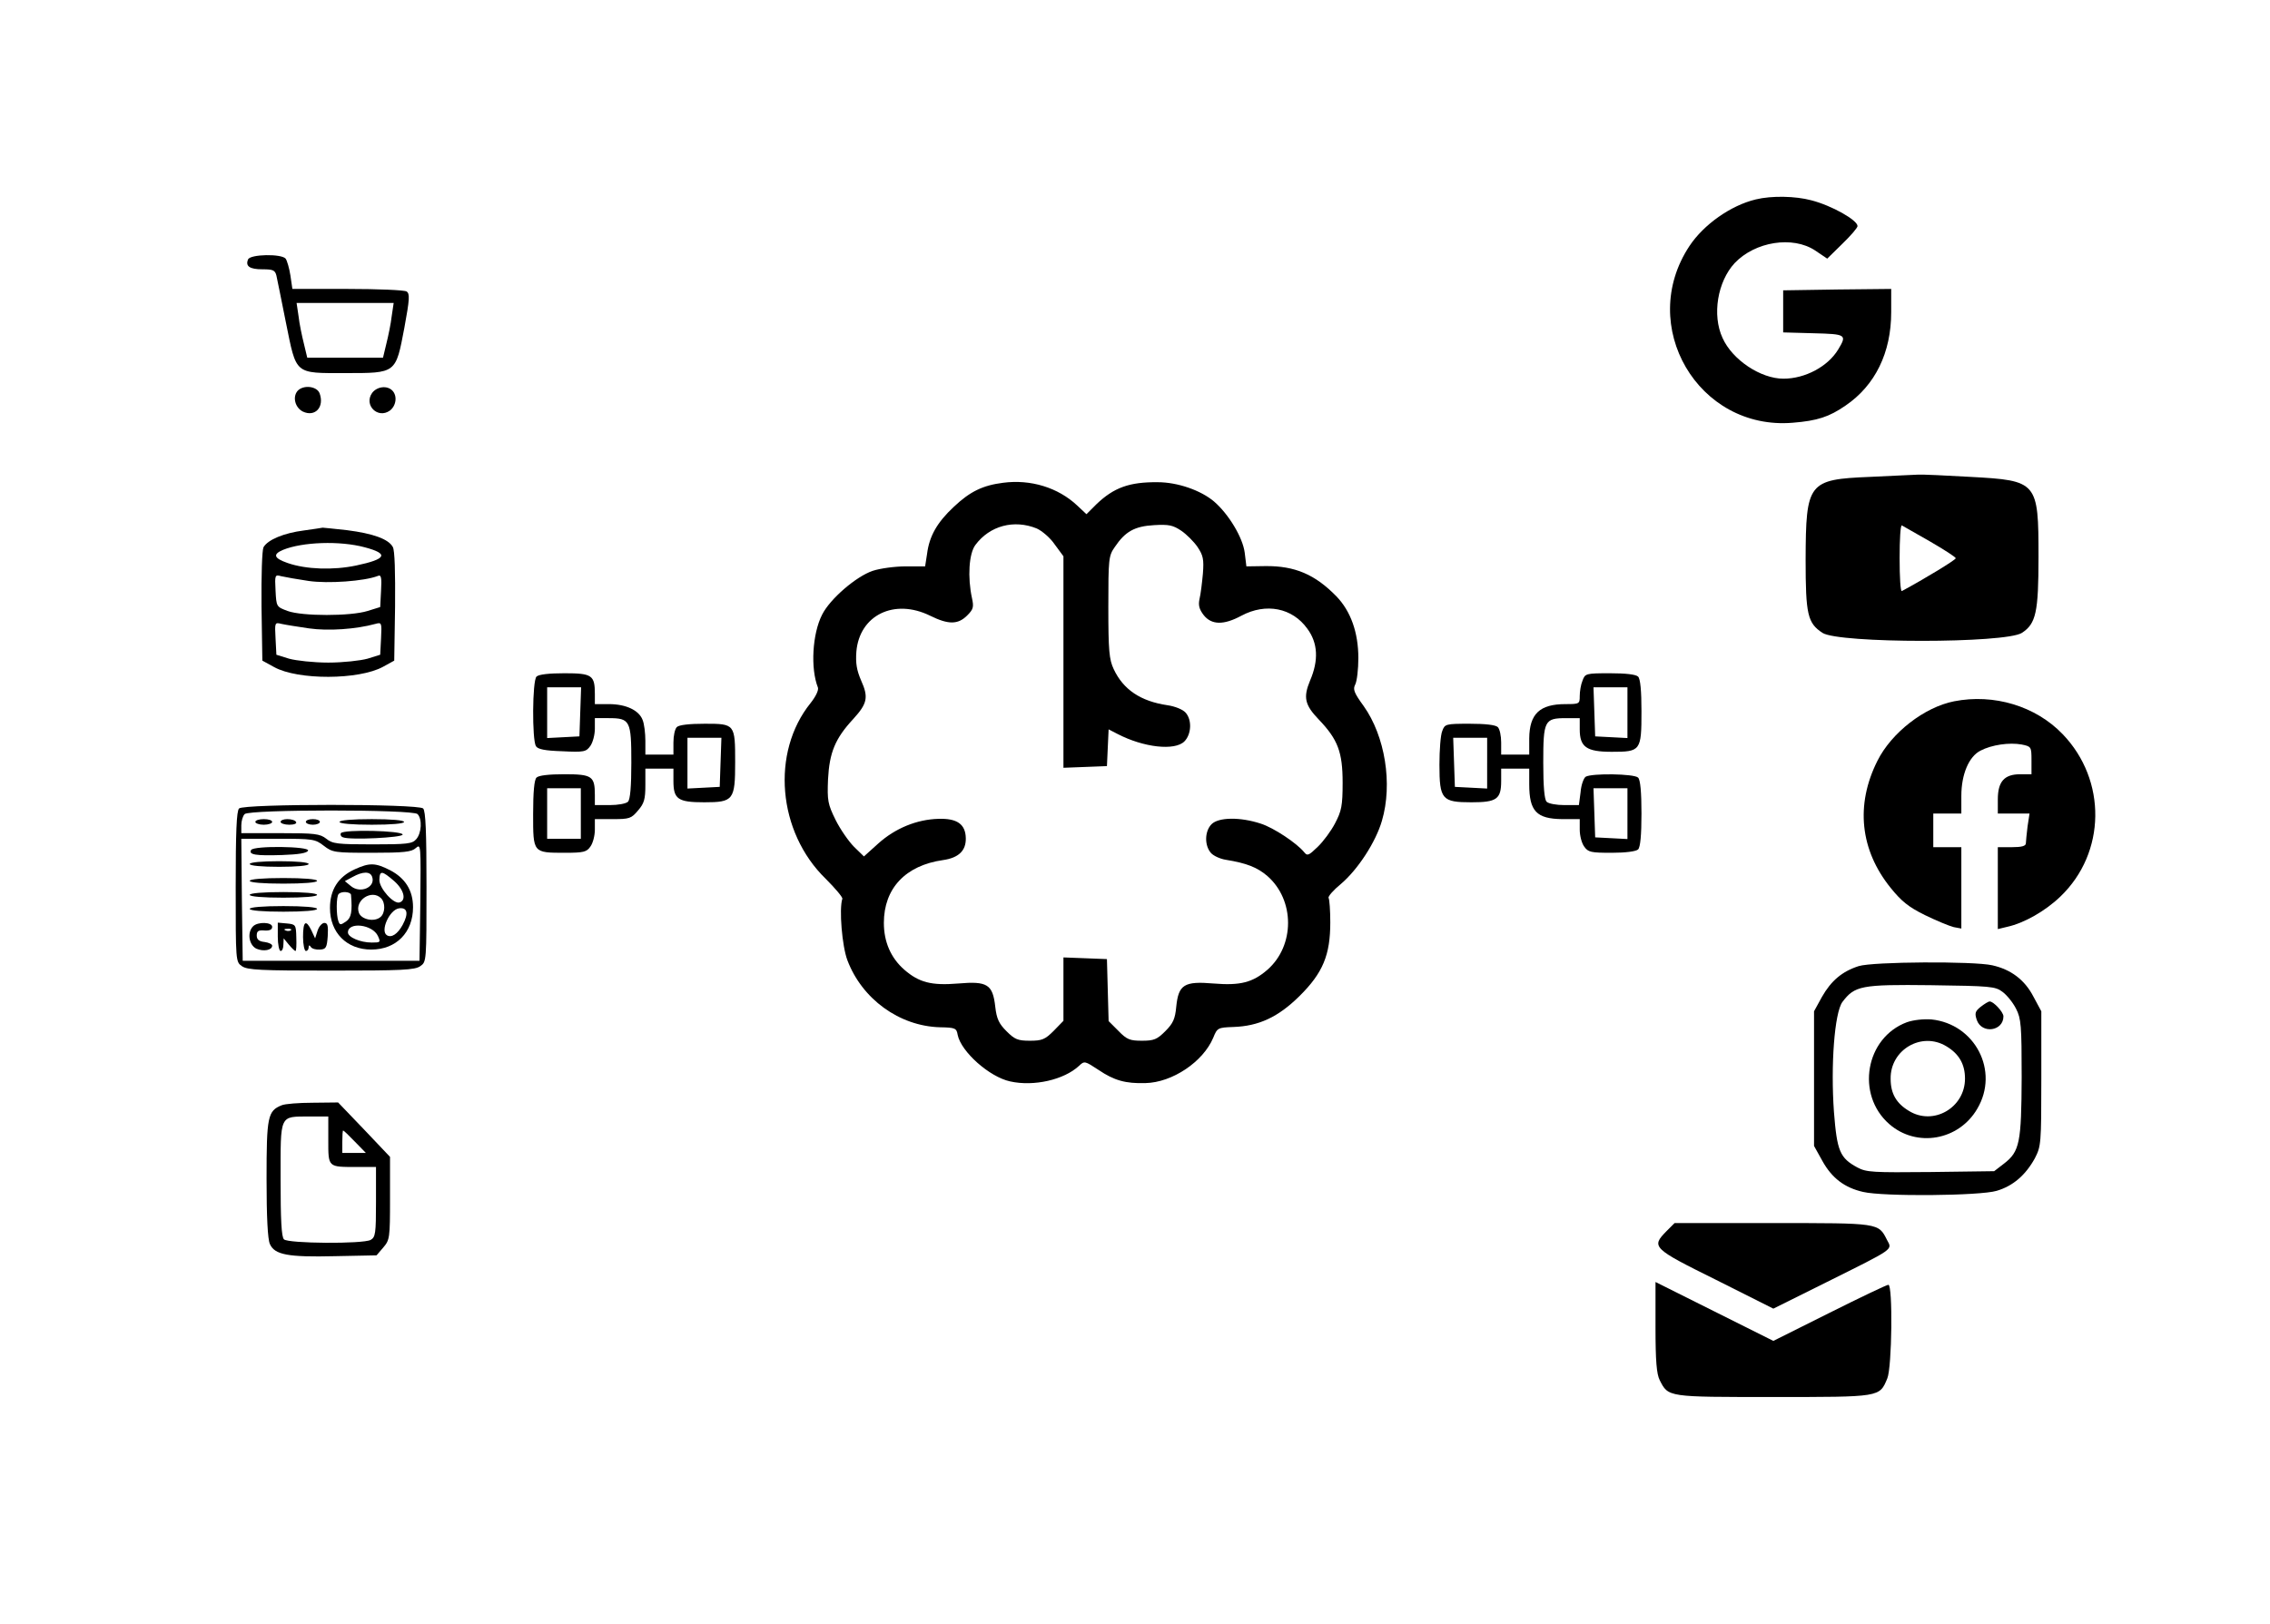 <?xml version="1.0" standalone="no"?>
<!DOCTYPE svg PUBLIC "-//W3C//DTD SVG 20010904//EN"
 "http://www.w3.org/TR/2001/REC-SVG-20010904/DTD/svg10.dtd">
<svg version="1.0" xmlns="http://www.w3.org/2000/svg"
 width="809pt" height="579pt" viewBox="0 0 809 579"
 preserveAspectRatio="xMidYMid meet">

<g transform="translate(0,579) scale(0.1,-0.1)"
fill="#000000" stroke="none">
<path d="M6257 5079 c-88 -21 -185 -89 -236 -166 -188 -284 31 -658 368 -630
88 7 130 21 188 61 106 72 163 189 163 333 l0 83 -192 -2 -193 -3 0 -75 0 -75
108 -3 c117 -3 120 -5 88 -58 -37 -61 -118 -104 -195 -104 -81 0 -182 67 -217
145 -38 82 -18 201 43 267 73 77 207 98 287 45 l43 -29 54 53 c30 29 54 57 54
63 0 21 -91 73 -165 92 -56 15 -141 17 -198 3z"/>
<path d="M884 4865 c-10 -24 6 -35 51 -35 38 0 45 -3 50 -22 3 -13 18 -88 34
-168 38 -187 29 -180 211 -180 183 0 180 -2 211 161 19 103 20 122 8 130 -8 5
-102 9 -210 9 l-197 0 -7 48 c-4 26 -12 53 -17 60 -15 18 -127 16 -134 -3z
m512 -202 c-3 -27 -12 -70 -19 -98 l-12 -50 -135 0 -135 0 -12 50 c-7 28 -16
71 -19 98 l-7 47 173 0 173 0 -7 -47z"/>
<path d="M1060 4396 c-18 -22 -8 -59 19 -73 44 -21 78 16 60 65 -10 26 -59 31
-79 8z"/>
<path d="M1326 4389 c-30 -43 20 -93 63 -63 23 17 28 53 9 72 -19 19 -55 14
-72 -9z"/>
<path d="M6664 4090 c-220 -9 -228 -20 -229 -295 0 -196 7 -226 60 -261 58
-38 652 -38 711 0 50 33 59 73 59 271 0 268 -4 272 -242 285 -87 5 -171 9
-188 8 -16 -1 -93 -4 -171 -8z m214 -230 c50 -29 92 -56 92 -60 0 -6 -112 -74
-192 -117 -5 -2 -8 50 -8 117 0 67 3 119 8 117 4 -2 49 -28 100 -57z"/>
<path d="M3575 4069 c-72 -9 -118 -31 -176 -86 -59 -55 -87 -104 -95 -167 l-7
-45 -69 0 c-38 0 -91 -7 -118 -16 -59 -20 -152 -100 -180 -156 -35 -68 -42
-192 -15 -260 3 -9 -7 -31 -26 -55 -142 -176 -118 -460 54 -627 34 -34 61 -66
59 -71 -12 -36 -1 -169 18 -219 52 -138 185 -235 330 -239 54 -1 59 -3 63 -27
12 -60 113 -150 187 -166 85 -19 192 6 245 55 20 19 21 18 70 -14 56 -38 97
-49 167 -47 96 2 206 76 242 162 14 35 17 36 71 38 91 3 160 35 236 110 84 83
110 147 110 263 0 43 -3 82 -6 87 -3 5 17 28 44 50 60 51 124 149 146 225 39
132 11 302 -65 409 -35 48 -39 60 -30 77 6 12 11 54 11 94 0 91 -27 167 -78
220 -76 78 -148 109 -253 108 l-68 -1 -6 49 c-7 54 -57 137 -109 182 -47 40
-130 69 -201 69 -101 1 -156 -19 -218 -78 l-36 -36 -33 31 c-68 64 -166 94
-264 81z m120 -163 c18 -8 48 -33 64 -57 l31 -42 0 -377 0 -377 78 3 77 3 3
66 3 65 31 -16 c94 -49 205 -61 239 -27 25 25 28 77 4 103 -10 11 -37 22 -64
26 -96 14 -158 56 -192 129 -16 34 -19 66 -19 221 0 171 1 183 23 214 37 55
70 74 140 78 53 3 67 0 97 -20 19 -13 45 -39 58 -58 20 -30 23 -44 19 -95 -3
-33 -8 -74 -12 -90 -5 -23 -1 -37 15 -58 28 -35 71 -36 134 -2 88 47 182 28
235 -46 38 -51 41 -113 10 -185 -25 -60 -19 -87 31 -139 68 -71 85 -116 85
-225 0 -83 -4 -101 -27 -145 -14 -27 -42 -65 -62 -84 -32 -31 -37 -33 -48 -19
-26 32 -108 87 -155 102 -73 24 -150 23 -175 -2 -25 -25 -26 -76 -2 -103 9
-10 33 -21 53 -24 74 -12 112 -27 148 -58 98 -86 98 -248 0 -334 -52 -45 -96
-57 -192 -49 -105 9 -125 -4 -133 -83 -4 -43 -11 -59 -39 -87 -29 -29 -40 -34
-83 -34 -43 0 -54 4 -84 35 l-35 35 -3 110 -3 111 -77 3 -78 3 0 -113 0 -113
-35 -36 c-31 -31 -42 -35 -85 -35 -43 0 -54 5 -83 34 -27 27 -35 44 -40 87 -9
80 -28 92 -132 83 -96 -8 -140 4 -192 49 -48 42 -73 99 -73 167 0 123 77 205
211 224 56 8 82 34 81 78 -1 50 -31 71 -97 69 -78 -2 -155 -34 -215 -88 l-51
-46 -35 34 c-19 19 -49 62 -66 96 -28 57 -30 69 -27 145 5 95 25 145 90 215
50 55 55 77 28 137 -16 37 -20 62 -17 103 11 130 135 191 263 128 65 -32 99
-32 132 1 22 22 24 30 17 62 -16 74 -11 158 12 189 51 69 138 92 219 59z"/>
<path d="M1083 3899 c-71 -9 -129 -33 -144 -60 -5 -11 -8 -98 -7 -211 l3 -193
42 -23 c85 -47 302 -46 388 1 l40 22 3 193 c1 121 -1 200 -8 212 -15 28 -69
48 -163 60 -45 5 -84 9 -87 9 -3 -1 -33 -5 -67 -10z m217 -60 c87 -23 78 -42
-31 -65 -81 -17 -178 -14 -244 9 -49 17 -54 31 -16 47 69 28 202 33 291 9z
m-200 -120 c69 -10 198 -1 247 18 11 5 14 -5 11 -53 l-3 -58 -45 -14 c-61 -19
-233 -19 -285 0 -40 15 -40 15 -43 73 -3 56 -2 57 20 51 13 -3 57 -11 98 -17z
m1 -169 c69 -10 168 -3 237 16 22 6 23 5 20 -52 l-3 -58 -45 -14 c-25 -7 -88
-14 -140 -14 -52 0 -115 7 -140 14 l-45 14 -3 58 c-3 57 -3 58 21 52 13 -3 57
-10 98 -16z"/>
<path d="M1912 3378 c-15 -15 -16 -225 -2 -248 7 -11 32 -16 93 -18 79 -4 86
-2 101 19 9 13 16 40 16 61 l0 38 49 0 c77 0 81 -9 81 -159 0 -85 -4 -131 -12
-139 -7 -7 -36 -12 -65 -12 l-53 0 0 36 c0 67 -10 74 -108 74 -55 0 -92 -4
-100 -12 -8 -8 -12 -51 -12 -130 0 -139 -1 -138 114 -138 66 0 77 3 90 22 9
12 16 39 16 60 l0 38 64 0 c59 0 66 2 90 31 22 25 26 41 26 90 l0 59 50 0 50
0 0 -44 c0 -65 16 -76 110 -76 104 0 110 8 110 143 0 136 -1 137 -108 137 -55
0 -92 -4 -100 -12 -7 -7 -12 -31 -12 -55 l0 -43 -50 0 -50 0 0 49 c0 27 -4 61
-10 75 -13 34 -59 56 -120 56 l-50 0 0 36 c0 67 -10 74 -108 74 -55 0 -92 -4
-100 -12z m156 -125 l-3 -88 -57 -3 -58 -3 0 91 0 90 60 0 61 0 -3 -87z m500
-180 l-3 -88 -57 -3 -58 -3 0 91 0 90 60 0 61 0 -3 -87z m-498 -183 l0 -90
-60 0 -60 0 0 90 0 90 60 0 60 0 0 -90z"/>
<path d="M5640 3364 c-6 -14 -10 -39 -10 -55 0 -28 -1 -29 -51 -29 -92 0 -128
-35 -129 -122 l0 -58 -50 0 -50 0 0 43 c0 24 -5 48 -12 55 -8 8 -45 12 -100
12 -86 0 -89 -1 -98 -26 -6 -14 -10 -68 -10 -120 0 -124 9 -134 114 -134 90 0
106 11 106 76 l0 44 50 0 50 0 0 -56 c0 -96 26 -123 118 -124 l62 0 0 -38 c0
-21 7 -48 16 -60 14 -20 24 -22 98 -22 50 0 87 5 94 12 8 8 12 51 12 128 0 77
-4 120 -12 128 -14 14 -166 16 -187 3 -7 -5 -16 -29 -18 -55 l-6 -46 -51 0
c-29 0 -57 5 -64 12 -8 8 -12 54 -12 139 0 150 4 159 81 159 l49 0 0 -40 c0
-63 24 -80 114 -80 103 0 106 3 106 144 0 74 -4 116 -12 124 -8 8 -45 12 -100
12 -86 0 -89 -1 -98 -26z m160 -114 l0 -91 -57 3 -58 3 -3 88 -3 87 61 0 60 0
0 -90z m-500 -180 l0 -91 -57 3 -58 3 -3 88 -3 87 61 0 60 0 0 -90z m500 -180
l0 -91 -57 3 -58 3 -3 88 -3 87 61 0 60 0 0 -90z"/>
<path d="M6964 3290 c-106 -21 -223 -112 -273 -212 -79 -157 -62 -318 47 -453
38 -47 63 -68 122 -97 41 -20 87 -39 103 -43 l27 -5 0 145 0 145 -50 0 -50 0
0 60 0 60 50 0 50 0 0 63 c0 77 27 140 68 161 40 21 103 30 147 22 34 -7 35
-8 35 -56 l0 -50 -40 0 c-57 0 -80 -26 -80 -90 l0 -50 56 0 57 0 -7 -46 c-3
-26 -6 -53 -6 -60 0 -10 -15 -14 -50 -14 l-50 0 0 -146 0 -146 33 8 c60 13
136 56 190 108 163 156 166 415 8 579 -96 100 -245 145 -387 117z"/>
<path d="M852 2908 c-9 -9 -12 -85 -12 -279 0 -265 0 -268 22 -283 19 -14 67
-16 318 -16 251 0 299 2 318 16 22 15 22 18 22 283 0 194 -3 270 -12 279 -17
17 -639 17 -656 0z m636 -20 c17 -17 15 -68 -5 -90 -14 -16 -33 -18 -155 -18
-125 0 -143 2 -165 20 -23 18 -41 20 -164 20 l-139 0 0 28 c0 15 5 33 12 40
17 17 599 17 616 0z m-334 -113 c31 -24 39 -25 171 -25 115 0 142 3 157 17 18
16 18 10 16 -193 l-3 -209 -315 0 -315 0 -3 218 -2 217 130 0 c125 0 133 -1
164 -25z"/>
<path d="M910 2860 c0 -5 14 -10 30 -10 17 0 30 5 30 10 0 6 -13 10 -30 10
-16 0 -30 -4 -30 -10z"/>
<path d="M1000 2860 c0 -5 14 -10 31 -10 17 0 28 4 24 10 -3 6 -17 10 -31 10
-13 0 -24 -4 -24 -10z"/>
<path d="M1090 2860 c0 -5 11 -10 25 -10 14 0 25 5 25 10 0 6 -11 10 -25 10
-14 0 -25 -4 -25 -10z"/>
<path d="M1210 2860 c0 -6 45 -10 115 -10 70 0 115 4 115 10 0 6 -45 10 -115
10 -70 0 -115 -4 -115 -10z"/>
<path d="M1215 2820 c-3 -5 0 -13 8 -15 24 -10 212 -1 212 10 0 14 -211 19
-220 5z"/>
<path d="M895 2760 c-10 -17 17 -21 110 -18 60 2 90 7 93 16 5 15 -193 18
-203 2z"/>
<path d="M890 2710 c0 -6 42 -10 105 -10 63 0 105 4 105 10 0 6 -42 10 -105
10 -63 0 -105 -4 -105 -10z"/>
<path d="M1264 2691 c-59 -27 -88 -73 -88 -138 0 -88 60 -148 147 -148 89 0
149 61 149 151 0 60 -28 104 -82 132 -53 27 -73 27 -126 3z m62 -26 c14 -37
-41 -62 -75 -34 l-22 18 28 15 c36 20 62 20 69 1z m79 -16 c35 -31 44 -68 19
-76 -21 -7 -72 50 -72 80 1 35 9 34 53 -4z m-154 -49 c5 -60 1 -82 -18 -95
-19 -13 -22 -13 -27 1 -8 21 -8 89 1 97 10 11 43 8 44 -3z m107 -12 c16 -16
15 -53 -2 -67 -22 -19 -68 -9 -77 15 -16 45 46 85 79 52z m77 -95 c-18 -33
-40 -47 -56 -37 -25 15 9 91 43 96 30 4 35 -18 13 -59z m-88 -40 c10 -22 9
-23 -22 -23 -41 0 -85 19 -85 36 0 39 88 29 107 -13z"/>
<path d="M890 2650 c0 -6 47 -10 120 -10 73 0 120 4 120 10 0 6 -47 10 -120
10 -73 0 -120 -4 -120 -10z"/>
<path d="M890 2600 c0 -6 47 -10 120 -10 73 0 120 4 120 10 0 6 -47 10 -120
10 -73 0 -120 -4 -120 -10z"/>
<path d="M890 2550 c0 -6 47 -10 120 -10 73 0 120 4 120 10 0 6 -47 10 -120
10 -73 0 -120 -4 -120 -10z"/>
<path d="M902 2488 c-22 -22 -15 -67 12 -80 26 -11 56 -5 56 11 0 5 -12 11
-27 13 -20 2 -28 9 -28 23 0 16 6 20 28 18 18 -1 27 3 27 13 0 17 -51 19 -68
2z"/>
<path d="M990 2451 c0 -28 5 -51 10 -51 6 0 10 10 10 23 l1 22 18 -22 c11 -13
21 -23 24 -23 3 0 4 21 3 48 -1 45 -2 47 -33 50 l-33 3 0 -50z m47 23 c-3 -3
-12 -4 -19 -1 -8 3 -5 6 6 6 11 1 17 -2 13 -5z"/>
<path d="M1080 2450 c0 -27 5 -50 10 -50 6 0 10 6 10 13 0 8 3 9 8 1 4 -6 18
-10 32 -9 22 1 25 7 28 48 2 36 0 47 -12 47 -8 0 -19 -12 -24 -27 l-9 -28 -13
28 c-20 41 -30 33 -30 -23z"/>
<path d="M6624 2346 c-59 -19 -98 -52 -131 -110 l-28 -51 0 -240 0 -240 30
-54 c34 -61 79 -95 145 -110 72 -17 417 -14 476 4 58 17 103 56 136 116 22 43
23 51 23 284 l0 240 -28 52 c-31 60 -80 97 -147 112 -66 15 -425 13 -476 -3z
m513 -92 c15 -11 37 -38 48 -60 18 -35 20 -60 20 -244 -1 -233 -7 -265 -63
-308 l-35 -27 -226 -3 c-206 -2 -229 -1 -261 16 -63 34 -73 58 -84 198 -12
167 2 353 30 392 44 58 66 63 316 60 211 -3 229 -4 255 -24z"/>
<path d="M7059 2201 c-20 -16 -22 -23 -14 -47 18 -51 95 -40 95 13 0 15 -35
53 -49 53 -5 0 -19 -9 -32 -19z"/>
<path d="M6796 2146 c-148 -55 -183 -258 -63 -363 97 -85 248 -59 314 55 79
134 -8 302 -164 318 -29 2 -64 -2 -87 -10z m141 -86 c45 -27 66 -64 66 -115 0
-104 -113 -169 -200 -115 -45 27 -65 62 -65 114 -2 104 111 170 199 116z"/>
<path d="M1004 1850 c-50 -20 -54 -40 -54 -262 0 -136 4 -216 12 -233 17 -38
64 -47 231 -43 l149 3 24 28 c23 27 24 34 24 175 l0 148 -92 97 -93 97 -90 -1
c-49 0 -100 -4 -111 -9z m166 -124 c0 -98 -2 -96 101 -96 l69 0 0 -125 c0
-113 -2 -125 -19 -135 -28 -15 -294 -13 -309 2 -9 9 -12 70 -12 215 0 234 -5
222 103 223 l67 0 0 -84z m95 -6 l39 -40 -42 0 -42 0 0 40 c0 22 1 40 3 40 2
0 21 -18 42 -40z"/>
<path d="M5939 1401 c-55 -56 -50 -61 176 -173 l205 -103 187 93 c249 124 237
116 218 152 -31 61 -26 60 -408 60 l-349 0 -29 -29z"/>
<path d="M5900 1060 c0 -123 4 -168 15 -190 31 -61 27 -60 405 -60 383 0 378
-1 406 66 17 40 20 334 4 334 -6 0 -100 -45 -210 -100 l-200 -100 -210 105
-210 105 0 -160z"/>
</g>
</svg>
